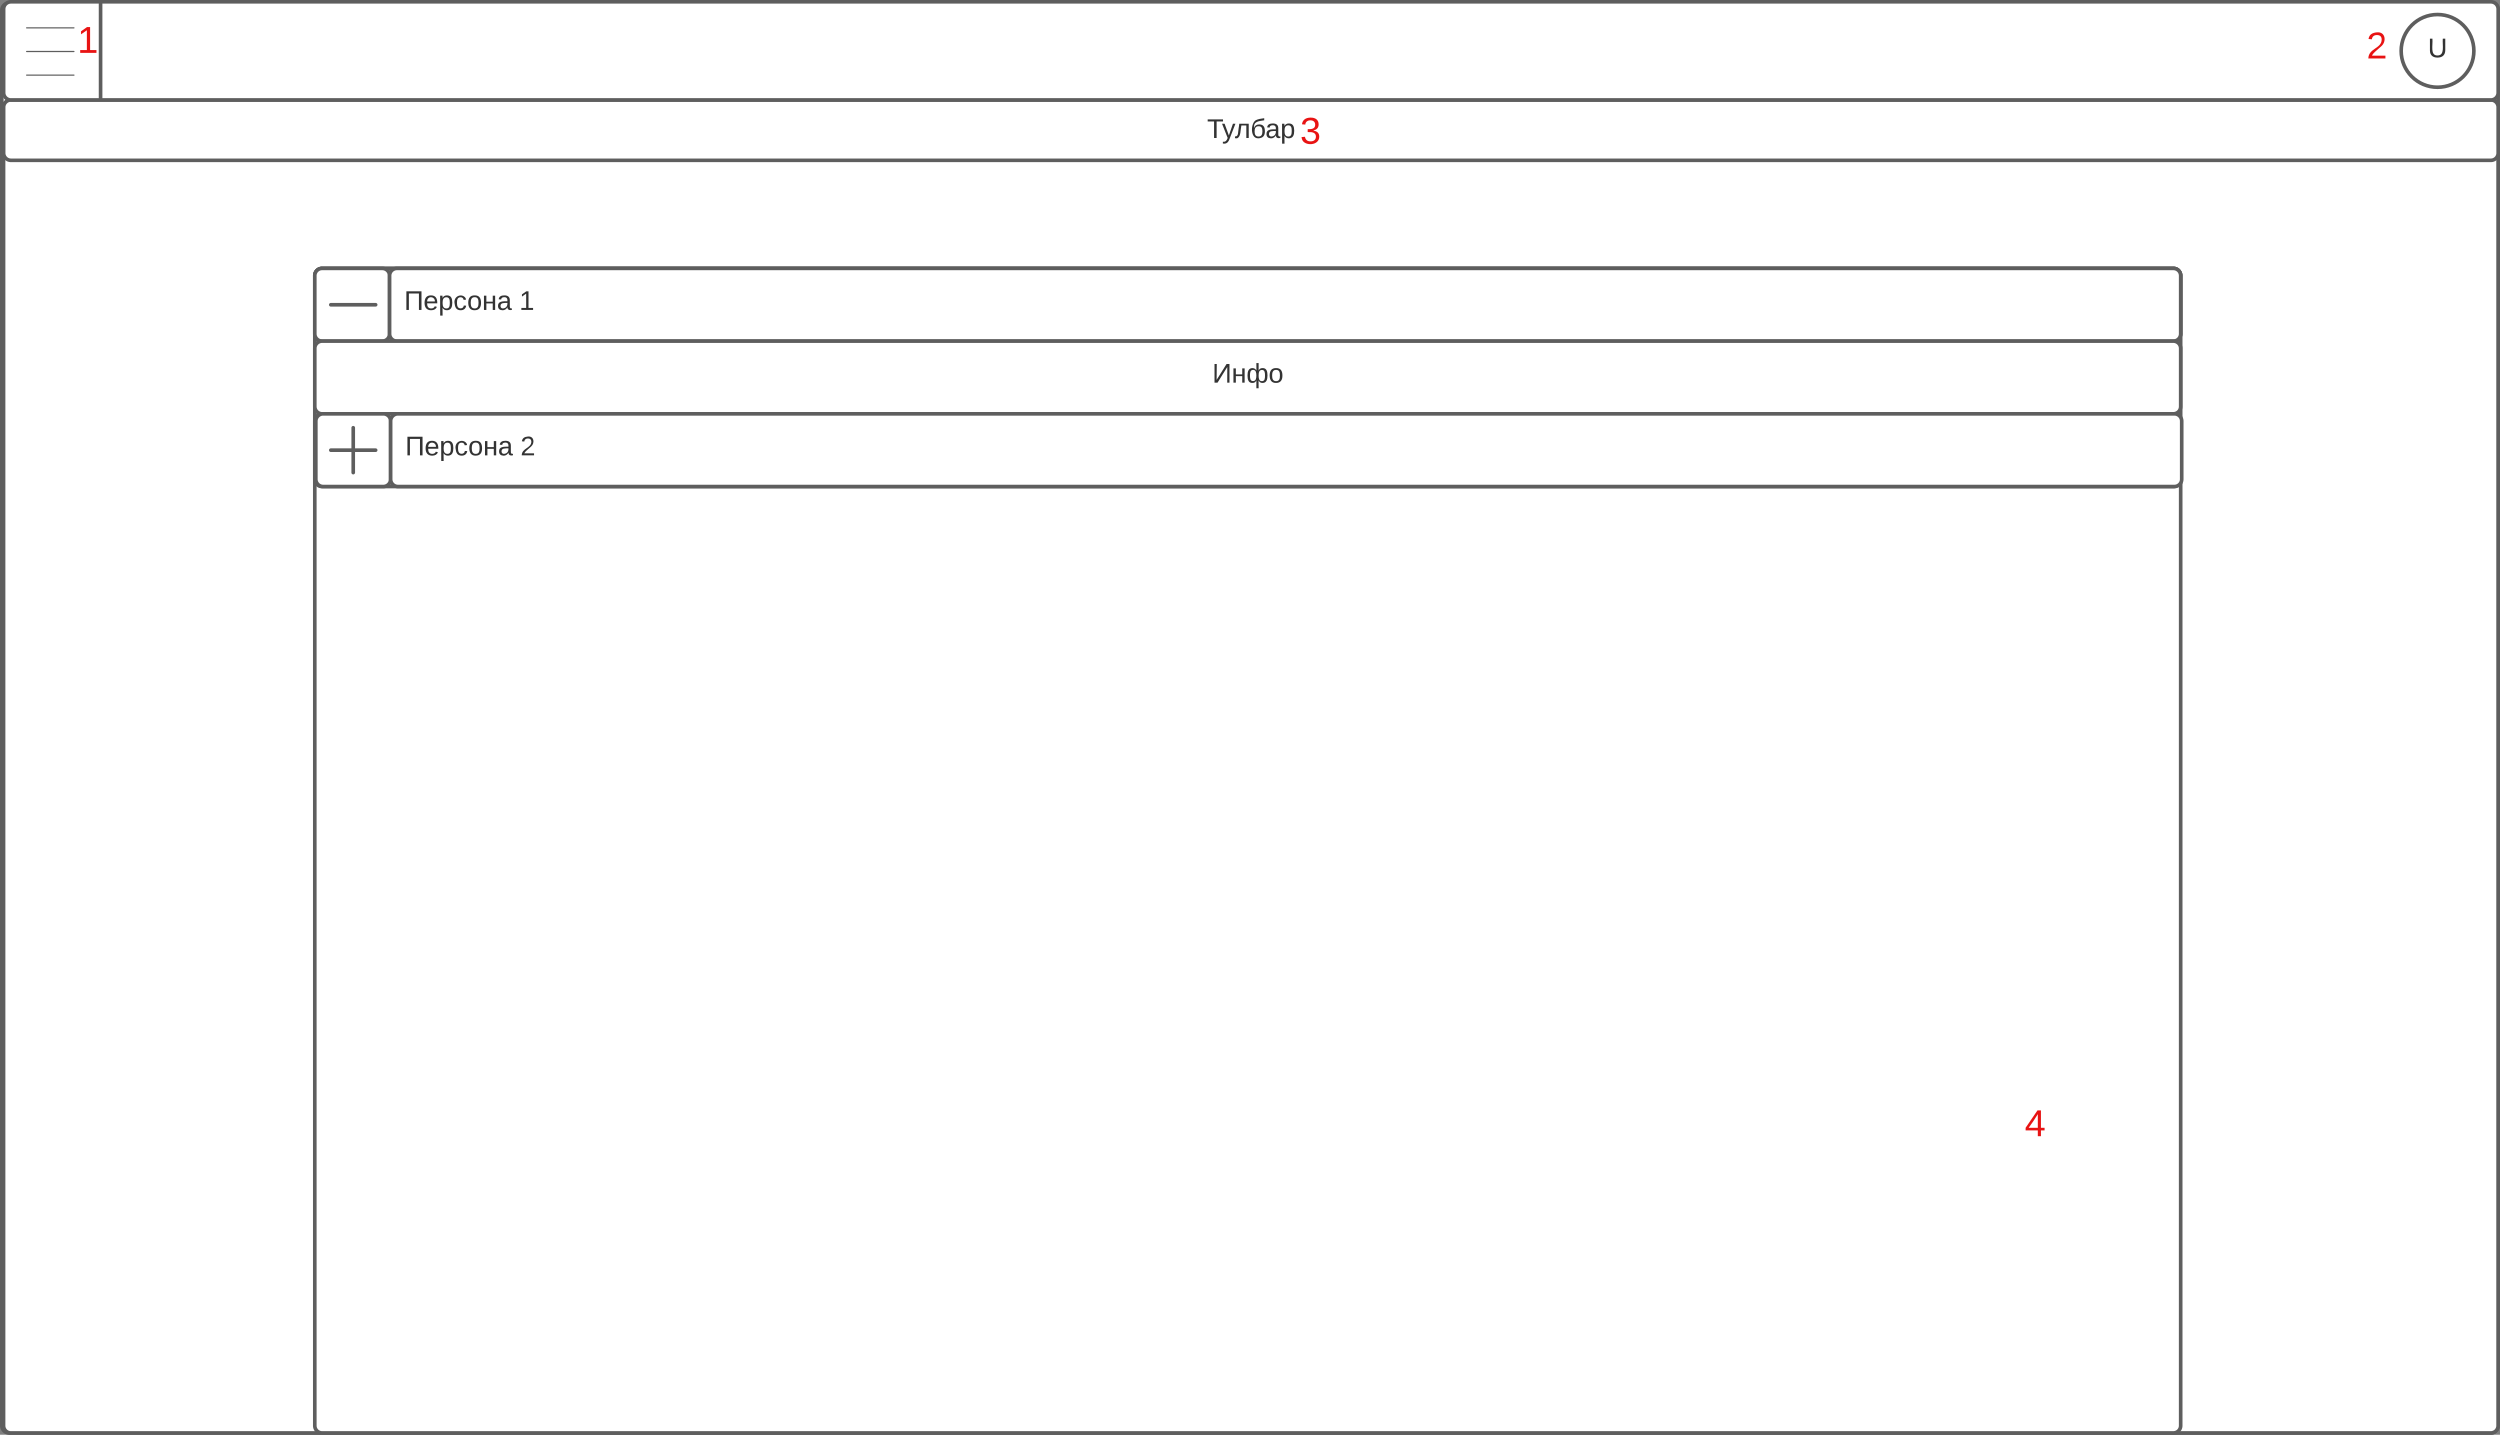 <svg xmlns="http://www.w3.org/2000/svg" xmlns:xlink="http://www.w3.org/1999/xlink" xmlns:lucid="lucid" width="2063.06" height="1184"><rect width="100%" height="100%" fill="#808080" stroke="none"/><g transform="translate(361.5 -1178.5)" lucid:page-tab-id="0_0"><path d="M-360 1187a6 6 0 0 1 6-6h2048a6 6 0 0 1 6 6v1168a6 6 0 0 1-6 6H-354a6 6 0 0 1-6-6z" stroke="#5e5e5e" stroke-width="3" fill="#fff"/><path d="M-358.56 1267a6 6 0 0 1 6-6H1694a6 6 0 0 1 6 6v1088a6 6 0 0 1-6 6H-352.56a6 6 0 0 1-6-6z" stroke="#5e5e5e" stroke-width="3" fill="#fff"/><path d="M-358.5 1267a6 6 0 0 1 6-6h2046.56a6 6 0 0 1 6 6v37.8a6 6 0 0 1-6 6H-352.5a6 6 0 0 1-6-6z" stroke="#5e5e5e" stroke-width="3" fill="#fff"/><use xlink:href="#a" transform="matrix(1,0,0,1,-346.5,1273) translate(981.111 19.403)"/><path d="M-358.5 1186a6 6 0 0 1 6-6h2046.56a6 6 0 0 1 6 6v69a6 6 0 0 1-6 6H-352.5a6 6 0 0 1-6-6z" stroke="#5e5e5e" stroke-width="3" fill="#fff"/><path d="M-339.75 1201.5a.25.25 0 0 1 .25-.25h39a.25.25 0 0 1 .25.25.25.25 0 0 1-.25.25h-39a.25.25 0 0 1-.25-.25zM-339.75 1221a.25.25 0 0 1 .25-.25h39a.25.25 0 0 1 .25.25.25.25 0 0 1-.25.25h-39a.25.25 0 0 1-.25-.25zM-339.75 1240.5a.25.25 0 0 1 .25-.25h39a.25.25 0 0 1 .25.25.25.25 0 0 1-.25.25h-39a.25.25 0 0 1-.25-.25z" stroke="#5e5e5e" stroke-width=".5" fill="none"/><path d="M-278.5 1180.75a.75.75 0 0 1 .75.75v78a.75.75 0 0 1-.75.75.75.75 0 0 1-.75-.75v-78a.75.75 0 0 1 .75-.75z" stroke="#5e5e5e" stroke-width="1.5" fill="none"/><path d="M1680 1220.5c0 16.57-13.43 30-30 30s-30-13.43-30-30 13.43-30 30-30 30 13.43 30 30z" stroke="#5e5e5e" stroke-width="3" fill="#fff"/><use xlink:href="#b" transform="matrix(1,0,0,1,1625,1195.5) translate(17.006 30.278)"/><path d="M-358.5 1187a6 6 0 0 1 6-6H-226a6 6 0 0 1 6 6v57.5a6 6 0 0 1-6 6h-126.5a6 6 0 0 1-6-6z" stroke="#000" stroke-opacity="0" stroke-width="4" fill="#fff" fill-opacity="0"/><use xlink:href="#c" transform="matrix(1,0,0,1,-353.5,1186) translate(55.858 36.139)"/><path d="M1500 1196.5a6 6 0 0 1 6-6h188a6 6 0 0 1 6 6v48.5a6 6 0 0 1-6 6h-188a6 6 0 0 1-6-6z" stroke="#000" stroke-opacity="0" stroke-width="3" fill="#fff" fill-opacity="0"/><use xlink:href="#d" transform="matrix(1,0,0,1,1505,1195.5) translate(86.358 31.264)"/><path d="M600 1267a6 6 0 0 1 6-6h228a6 6 0 0 1 6 6v48a6 6 0 0 1-6 6H606a6 6 0 0 1-6-6z" stroke="#000" stroke-opacity="0" stroke-width="3" fill="#fff" fill-opacity="0"/><use xlink:href="#e" transform="matrix(1,0,0,1,605,1266) translate(106.358 31.139)"/><path d="M-101.73 1406a6 6 0 0 1 6-6h1527.78a6 6 0 0 1 6 6v949a6 6 0 0 1-6 6H-95.73a6 6 0 0 1-6-6z" stroke="#5e5e5e" stroke-width="3" fill="#fff"/><path d="M1198.05 2086a6 6 0 0 1 6-6h228a6 6 0 0 1 6 6v48a6 6 0 0 1-6 6h-228a6 6 0 0 1-6-6z" stroke="#000" stroke-opacity="0" stroke-width="3" fill="#fff" fill-opacity="0"/><use xlink:href="#f" transform="matrix(1,0,0,1,1203.046,2085) translate(106.358 31.139)"/><path d="M-101.73 1406a6 6 0 0 1 6-6h1527.78a6 6 0 0 1 6 6v48a6 6 0 0 1-6 6H-95.73a6 6 0 0 1-6-6z" stroke="#5e5e5e" stroke-width="3" fill="#fff"/><path d="M-101.73 1406a6 6 0 0 1 6-6H-46a6 6 0 0 1 6 6v48a6 6 0 0 1-6 6h-49.73a6 6 0 0 1-6-6z" stroke="#5e5e5e" stroke-width="3" fill="#fff"/><path d="M-89.25 1430a.75.75 0 0 1 .75-.75h37a.75.75 0 0 1 .75.75.75.75 0 0 1-.75.75h-37a.75.75 0 0 1-.75-.75z" stroke="#5e5e5e" stroke-width="1.5" fill="none"/><path d="M-40 1406a6 6 0 0 1 6-6h1466.05a6 6 0 0 1 6 6v48a6 6 0 0 1-6 6H-34a6 6 0 0 1-6-6z" stroke="#5e5e5e" stroke-width="3" fill="#fff"/><use xlink:href="#g" transform="matrix(1,0,0,1,-28,1412) translate(0 22.278)"/><use xlink:href="#h" transform="matrix(1,0,0,1,-28,1412) translate(95.062 22.278)"/><path d="M-101.73 1466a6 6 0 0 1 6-6h1527.78a6 6 0 0 1 6 6v48a6 6 0 0 1-6 6H-95.73a6 6 0 0 1-6-6z" stroke="#5e5e5e" stroke-width="3" fill="#fff"/><use xlink:href="#i" transform="matrix(1,0,0,1,-89.727,1472) translate(728.617 22.278)"/><path d="M-101.73 1526a6 6 0 0 1 6-6h1527.78a6 6 0 0 1 6 6v48a6 6 0 0 1-6 6H-95.73a6 6 0 0 1-6-6z" stroke="#5e5e5e" stroke-width="3" fill="#fff"/><path d="M-100.86 1526a6 6 0 0 1 6-6h49.72a6 6 0 0 1 6 6v48a6 6 0 0 1-6 6h-49.72a6 6 0 0 1-6-6z" stroke="#5e5e5e" stroke-width="3" fill="#fff"/><path d="M-89.25 1550a.75.75 0 0 1 .75-.75h37a.75.75 0 0 1 .75.75.75.75 0 0 1-.75.75h-37a.75.75 0 0 1-.75-.75z" stroke="#5e5e5e" stroke-width="1.5" fill="none"/><path d="M-70 1569.25a.75.75 0 0 1-.75-.75v-37a.75.75 0 0 1 .75-.75.75.75 0 0 1 .75.75v37a.75.75 0 0 1-.75.75z" stroke="#5e5e5e" stroke-width="1.5" fill="none"/><path d="M-39.14 1526a6 6 0 0 1 6-6H1432.9a6 6 0 0 1 6 6v48a6 6 0 0 1-6 6H-33.13a6 6 0 0 1-6-6z" stroke="#5e5e5e" stroke-width="3" fill="#fff"/><use xlink:href="#g" transform="matrix(1,0,0,1,-27.136,1532) translate(0 22.278)"/><use xlink:href="#j" transform="matrix(1,0,0,1,-27.136,1532) translate(95.062 22.278)"/><defs><path fill="#333" d="M127-220V0H93v-220H8v-28h204v28h-85" id="k"/><path fill="#333" d="M179-190L93 31C79 59 56 82 12 73V49c39 6 53-20 64-50L1-190h34L92-34l54-156h33" id="l"/><path fill="#333" d="M153 0v-167H87C74-108 81-27 38 0 29 5 12 6 2 1v-22c51 4 39-64 49-112 5-25 4-25 8-57h126V0h-32" id="m"/><path fill="#333" d="M105-20c41 1 53-27 53-68 0-40-9-69-50-69s-54 27-54 69c0 40 12 68 51 68zM47-134c10-28 31-47 68-47 56 0 76 33 76 92 1 60-28 90-86 93C-9 9 1-201 72-238c29-15 73-21 110-26v28c-67 12-144 10-135 102" id="n"/><path fill="#333" d="M141-36C126-15 110 5 73 4 37 3 15-17 15-53c-1-64 63-63 125-63 3-35-9-54-41-54-24 1-41 7-42 31l-33-3c5-37 33-52 76-52 45 0 72 20 72 64v82c-1 20 7 32 28 27v20c-31 9-61-2-59-35zM48-53c0 20 12 33 32 33 41-3 63-29 60-74-43 2-92-5-92 41" id="o"/><path fill="#333" d="M115-194c55 1 70 41 70 98S169 2 115 4C84 4 66-9 55-30l1 105H24l-1-265h31l2 30c10-21 28-34 59-34zm-8 174c40 0 45-34 45-75s-6-73-45-74c-42 0-51 32-51 76 0 43 10 73 51 73" id="p"/><g id="a"><use transform="matrix(0.062,0,0,0.062,0,0)" xlink:href="#k"/><use transform="matrix(0.062,0,0,0.062,12.284,0)" xlink:href="#l"/><use transform="matrix(0.062,0,0,0.062,22.901,0)" xlink:href="#m"/><use transform="matrix(0.062,0,0,0.062,35.864,0)" xlink:href="#n"/><use transform="matrix(0.062,0,0,0.062,48.086,0)" xlink:href="#o"/><use transform="matrix(0.062,0,0,0.062,60.432,0)" xlink:href="#p"/></g><path fill="#333" d="M232-93c-1 65-40 97-104 97C67 4 28-28 28-90v-158h33c8 89-33 224 67 224 102 0 64-133 71-224h33v155" id="q"/><use transform="matrix(0.062,0,0,0.062,0,0)" xlink:href="#q" id="b"/><path fill="#e81313" d="M27 0v-27h64v-190l-56 39v-29l58-41h29v221h61V0H27" id="r"/><use transform="matrix(0.086,0,0,0.086,0,0)" xlink:href="#r" id="c"/><path fill="#e81313" d="M101-251c82-7 93 87 43 132L82-64C71-53 59-42 53-27h129V0H18c2-99 128-94 128-182 0-28-16-43-45-43s-46 15-49 41l-32-3c6-41 34-60 81-64" id="s"/><use transform="matrix(0.086,0,0,0.086,0,0)" xlink:href="#s" id="d"/><path fill="#e81313" d="M126-127c33 6 58 20 58 59 0 88-139 92-164 29-3-8-5-16-6-25l32-3c6 27 21 44 54 44 32 0 52-15 52-46 0-38-36-46-79-43v-28c39 1 72-4 72-42 0-27-17-43-46-43-28 0-47 15-49 41l-32-3c6-42 35-63 81-64 48-1 79 21 79 65 0 36-21 52-52 59" id="t"/><use transform="matrix(0.086,0,0,0.086,0,0)" xlink:href="#t" id="e"/><path fill="#e81313" d="M155-56V0h-30v-56H8v-25l114-167h33v167h35v25h-35zm-30-156c-27 46-58 90-88 131h88v-131" id="u"/><use transform="matrix(0.086,0,0,0.086,0,0)" xlink:href="#u" id="f"/><path fill="#333" d="M197 0v-219H63V0H30v-248h201V0h-34" id="v"/><path fill="#333" d="M100-194c63 0 86 42 84 106H49c0 40 14 67 53 68 26 1 43-12 49-29l28 8c-11 28-37 45-77 45C44 4 14-33 15-96c1-61 26-98 85-98zm52 81c6-60-76-77-97-28-3 7-6 17-6 28h103" id="w"/><path fill="#333" d="M96-169c-40 0-48 33-48 73s9 75 48 75c24 0 41-14 43-38l32 2c-6 37-31 61-74 61-59 0-76-41-82-99-10-93 101-131 147-64 4 7 5 14 7 22l-32 3c-4-21-16-35-41-35" id="x"/><path fill="#333" d="M100-194c62-1 85 37 85 99 1 63-27 99-86 99S16-35 15-95c0-66 28-99 85-99zM99-20c44 1 53-31 53-75 0-43-8-75-51-75s-53 32-53 75 10 74 51 75" id="y"/><path fill="#333" d="M57-190v80h85v-80h32V0h-32v-87H57V0H25v-190h32" id="z"/><g id="g"><use transform="matrix(0.062,0,0,0.062,0,0)" xlink:href="#v"/><use transform="matrix(0.062,0,0,0.062,15.926,0)" xlink:href="#w"/><use transform="matrix(0.062,0,0,0.062,28.272,0)" xlink:href="#p"/><use transform="matrix(0.062,0,0,0.062,40.617,0)" xlink:href="#x"/><use transform="matrix(0.062,0,0,0.062,51.975,0)" xlink:href="#y"/><use transform="matrix(0.062,0,0,0.062,64.321,0)" xlink:href="#z"/><use transform="matrix(0.062,0,0,0.062,76.543,0)" xlink:href="#o"/></g><path fill="#333" d="M27 0v-27h64v-190l-56 39v-29l58-41h29v221h61V0H27" id="A"/><use transform="matrix(0.062,0,0,0.062,0,0)" xlink:href="#A" id="h"/><path fill="#333" d="M30 0v-248h30L58-37l132-211h39V0h-30l1-209L70 0H30" id="B"/><path fill="#333" d="M217-194c52 0 64 44 64 98S268 2 217 4c-29 1-44-13-55-34l1 105h-30V-31C124-8 108 4 79 4 29 4 16-37 15-94c0-57 15-98 64-100 29 0 44 14 55 33l-1-100h30v101c10-23 24-34 54-34zM89-170c-37 1-41 36-41 75 0 37 3 74 40 74 39 0 45-35 45-76-1-39-6-73-44-73zM207-20c38 0 41-36 41-75 0-38-3-74-40-74-41 0-45 36-45 80 1 38 7 69 44 69" id="C"/><g id="i"><use transform="matrix(0.062,0,0,0.062,0,0)" xlink:href="#B"/><use transform="matrix(0.062,0,0,0.062,15.926,0)" xlink:href="#z"/><use transform="matrix(0.062,0,0,0.062,28.148,0)" xlink:href="#C"/><use transform="matrix(0.062,0,0,0.062,46.42,0)" xlink:href="#y"/></g><path fill="#333" d="M101-251c82-7 93 87 43 132L82-64C71-53 59-42 53-27h129V0H18c2-99 128-94 128-182 0-28-16-43-45-43s-46 15-49 41l-32-3c6-41 34-60 81-64" id="D"/><use transform="matrix(0.062,0,0,0.062,0,0)" xlink:href="#D" id="j"/></defs></g></svg>